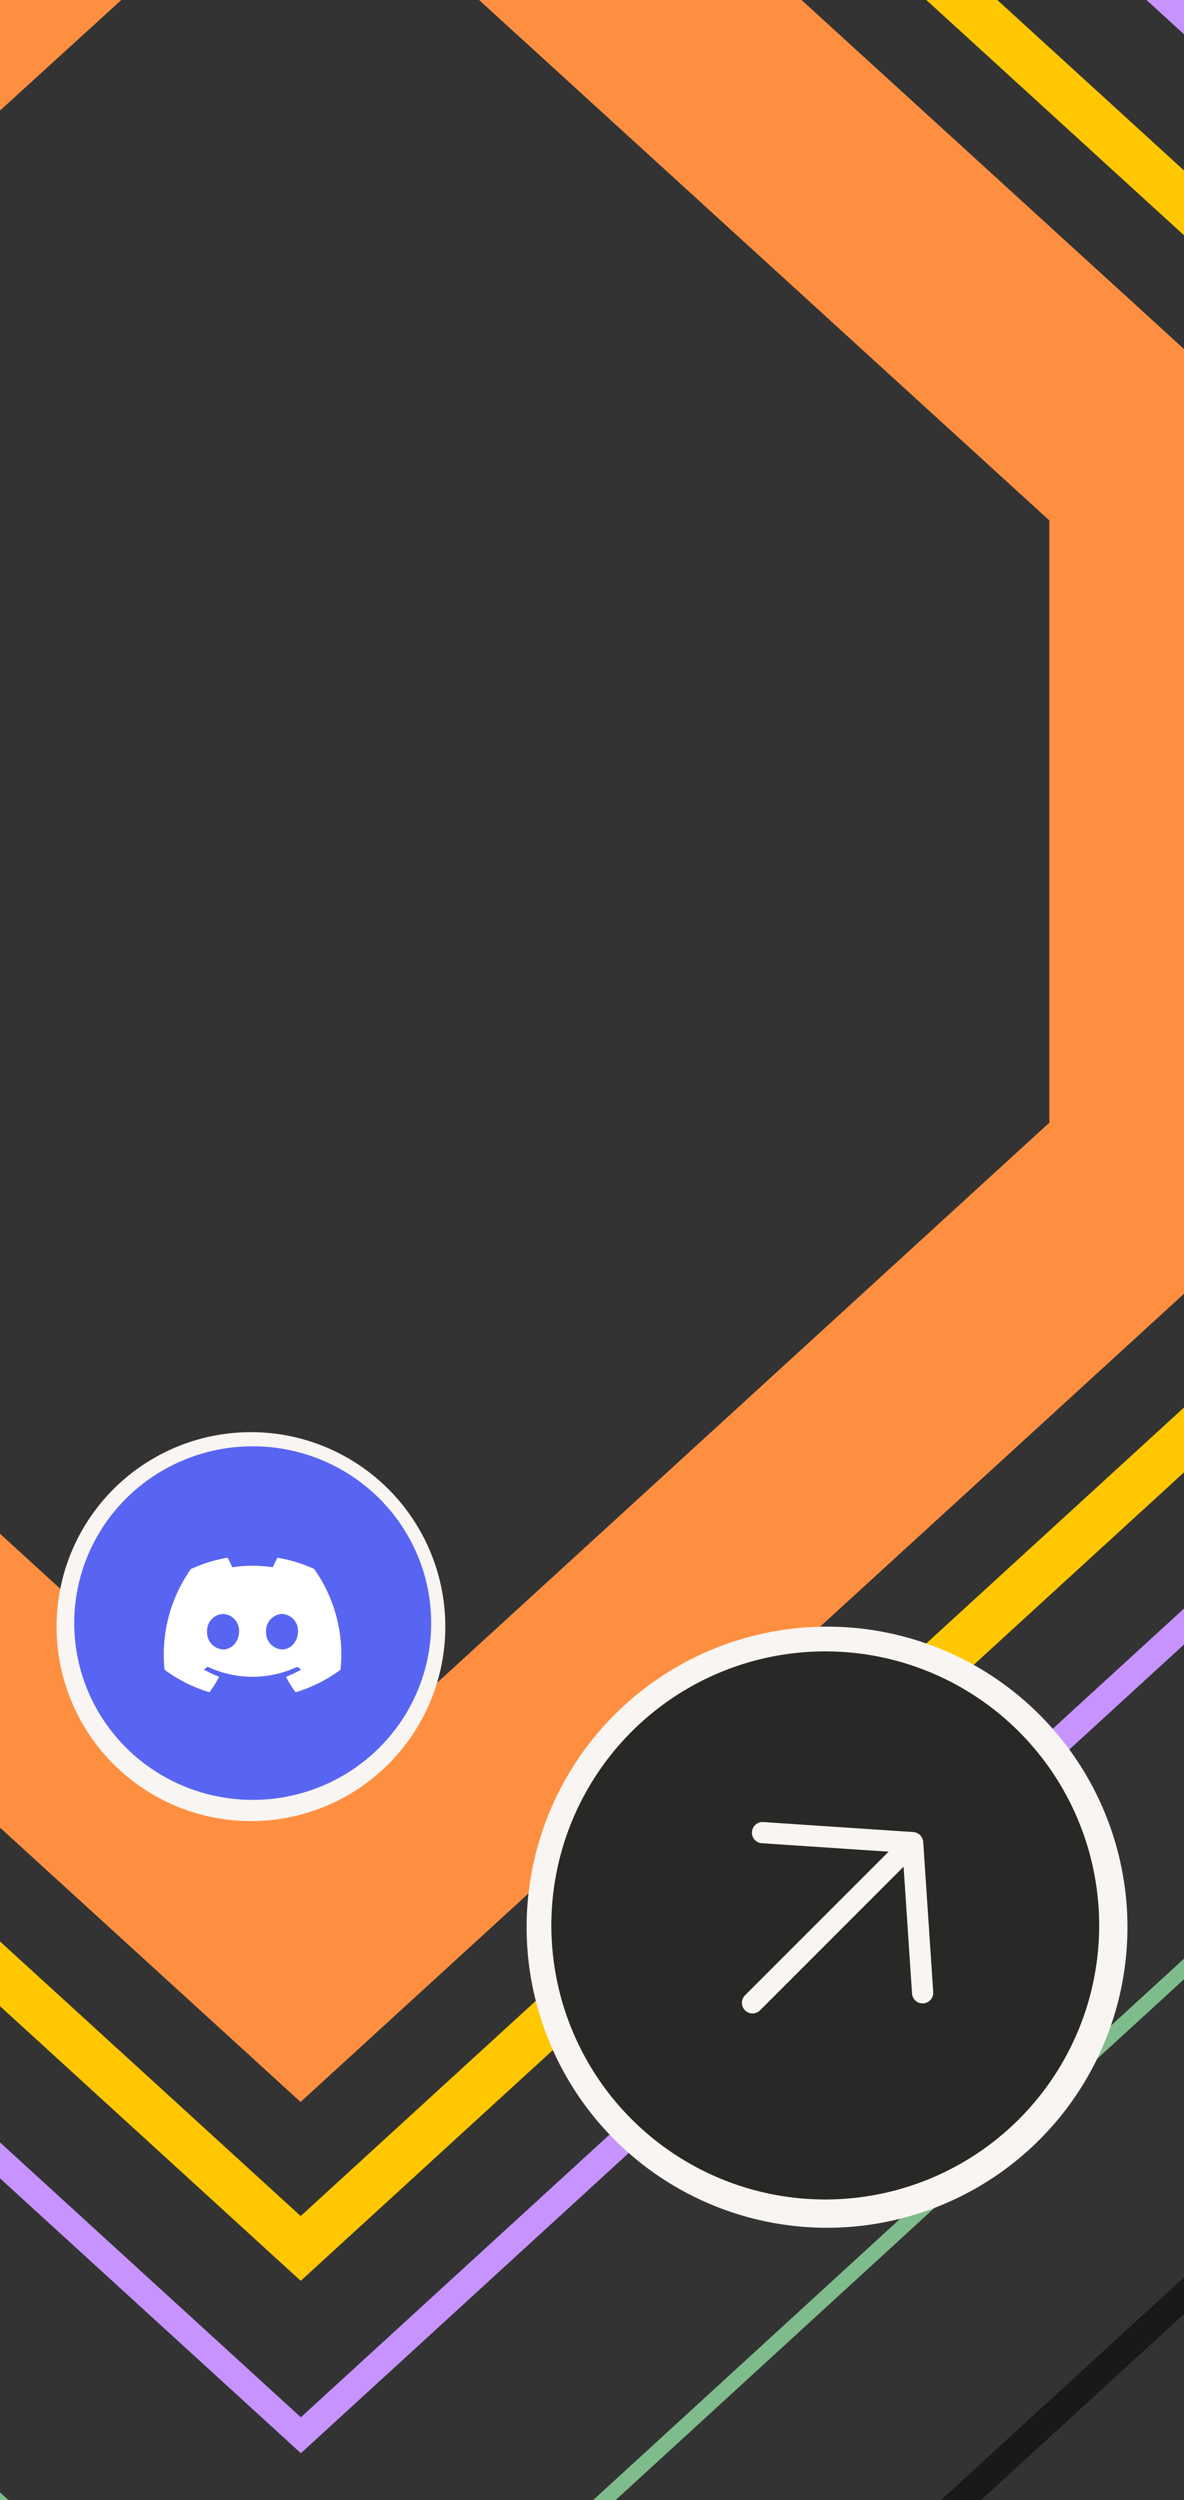 <svg xmlns="http://www.w3.org/2000/svg" xmlns:xlink="http://www.w3.org/1999/xlink" width="335" height="707" viewBox="0 0 335 707">
  <rect x="0" y="0" width="335" height="707" fill="#333333" stroke="none"/>
  <defs>
    <clipPath id="clip-path">
      <rect id="Rectangle_169" data-name="Rectangle 169" width="335" height="707" fill="#fff" stroke="#707070" stroke-width="1"/>
    </clipPath>
  </defs>
  <g id="Mask_Group_7" data-name="Mask Group 7" clip-path="url(#clip-path)">
    <g id="Group_168" data-name="Group 168">
      <g id="Group_163" data-name="Group 163" transform="translate(657.229 -660.842) rotate(-90)">
        <path id="Path_192" data-name="Path 192" d="M10.408,557.669,513.127,7.906l441.77.41,501.491,549.354L954.9,1106.2H513.127ZM509.951,0,0,557.674,509.951,1114.1H958.078l508.708-556.427L958.078.416Z" transform="translate(-1626.85 -1129.574)" fill="#191919"/>
        <path id="Path_193" data-name="Path 193" d="M849.941.369,452.394,0,0,494.871,452.394,988.636H849.941l451.29-493.764Zm-3.177,980.376h-391.2L10.4,494.866,455.566,7.9l391.2.363,444.082,486.605Z" transform="translate(-1544.026 -1066.809)" fill="#191919"/>
        <path id="Path_194" data-name="Path 194" d="M726.237.315,386.551,0,0,423.028,386.551,845.11H726.237l385.608-422.082Zm-1.782,840.372H388.324L5.818,423.023,388.324,4.423l336.131.312,381.571,418.288Z" transform="translate(-1449.332 -995.047)" fill="#7fbc8c"/>
        <path id="Path_195" data-name="Path 195" d="M602.481.262,320.68,0,0,351.154,320.68,701.522h281.8l319.9-350.368Zm-3.114,693.529H323.776L10.165,351.145,323.776,7.731l275.59.256L912.213,351.145Z" transform="translate(-1354.599 -923.253)" fill="#c693ff"/>
        <path id="Path_196" data-name="Path 196" d="M538.8.235,286.783,0,0,314.17,286.783,627.636H538.8L824.882,314.17ZM533.187,613.7H292.365L18.321,314.154,292.365,13.94l240.822.225,273.374,299.99Z" transform="translate(-1305.85 -886.31)" fill="#ffc700"/>
        <path id="Path_197" data-name="Path 197" d="M472.715.207,251.609,0,0,275.79,251.609,550.963H472.715L723.709,275.79ZM447.238,487.654H276.945L83.159,275.719,276.945,63.309l170.293.159L640.551,275.719Z" transform="translate(-1255.265 -847.974)" fill="#ff8f40"/>
      </g>
      <g id="Group_17" data-name="Group 17" transform="translate(-1225.3 -165.3)">
        <circle id="Ellipse_1" data-name="Ellipse 1" cx="85" cy="85" r="85" transform="translate(1374.3 625.3)" fill="#f9f5f2"/>
        <circle id="Ellipse_2" data-name="Ellipse 2" cx="77.5" cy="77.5" r="77.5" transform="translate(1381.3 632.3)" fill="#282826"/>
        <path id="Path_172" data-name="Path 172" d="M37.056.743a3,3,0,0,1,4.237.282L69.316,33.052a3,3,0,0,1,0,3.955L41.293,69.034a3,3,0,0,1-4.519-3.955L60.44,38.032H3a3,3,0,1,1,0-6.005H60.44L36.774,4.98A3,3,0,0,1,37.056.743Z" transform="translate(1411.33 709.038) rotate(-45)" fill="#f9f5f2" fill-rule="evenodd"/>
      </g>
      <g id="Group_171" data-name="Group 171" transform="translate(-1358.3 -221.143)">
        <circle id="Ellipse_1-2" data-name="Ellipse 1" cx="55" cy="55" r="55" transform="translate(1374.3 626.143)" fill="#f9f5f2"/>
        <ellipse id="Ellipse_2-2" data-name="Ellipse 2" cx="50.5" cy="50" rx="50.5" ry="50" transform="translate(1379.3 630.143)" fill="#5865f2"/>
        <path id="discord-mark-white" d="M42.536,3.187A41.529,41.529,0,0,0,32.176,0a28.461,28.461,0,0,0-1.327,2.7,38.578,38.578,0,0,0-11.5,0A28.582,28.582,0,0,0,18.025,0,41.821,41.821,0,0,0,7.658,3.2,41.855,41.855,0,0,0,.213,31.679h0a41.757,41.757,0,0,0,12.705,6.378,30.688,30.688,0,0,0,2.721-4.388,27.022,27.022,0,0,1-4.285-2.046c.359-.261.711-.529,1.051-.79a29.846,29.846,0,0,0,25.4,0c.344.28.7.549,1.051.79a27.125,27.125,0,0,1-4.293,2.05,30.41,30.41,0,0,0,2.721,4.384A41.568,41.568,0,0,0,50,31.683h0A41.83,41.83,0,0,0,42.536,3.187ZM16.766,25.944a4.8,4.8,0,0,1-4.522-5.012A4.772,4.772,0,0,1,16.758,15.9a4.754,4.754,0,0,1,4.526,5.032C21.24,23.7,19.289,25.944,16.766,25.944Zm16.683,0a4.8,4.8,0,0,1-4.518-5.012A4.773,4.773,0,0,1,33.448,15.9a4.742,4.742,0,0,1,4.514,5.032C37.919,23.7,35.972,25.944,33.448,25.944Z" transform="translate(1404.652 661.655)" fill="#fff"/>
      </g>
    </g>
  </g>
</svg>
